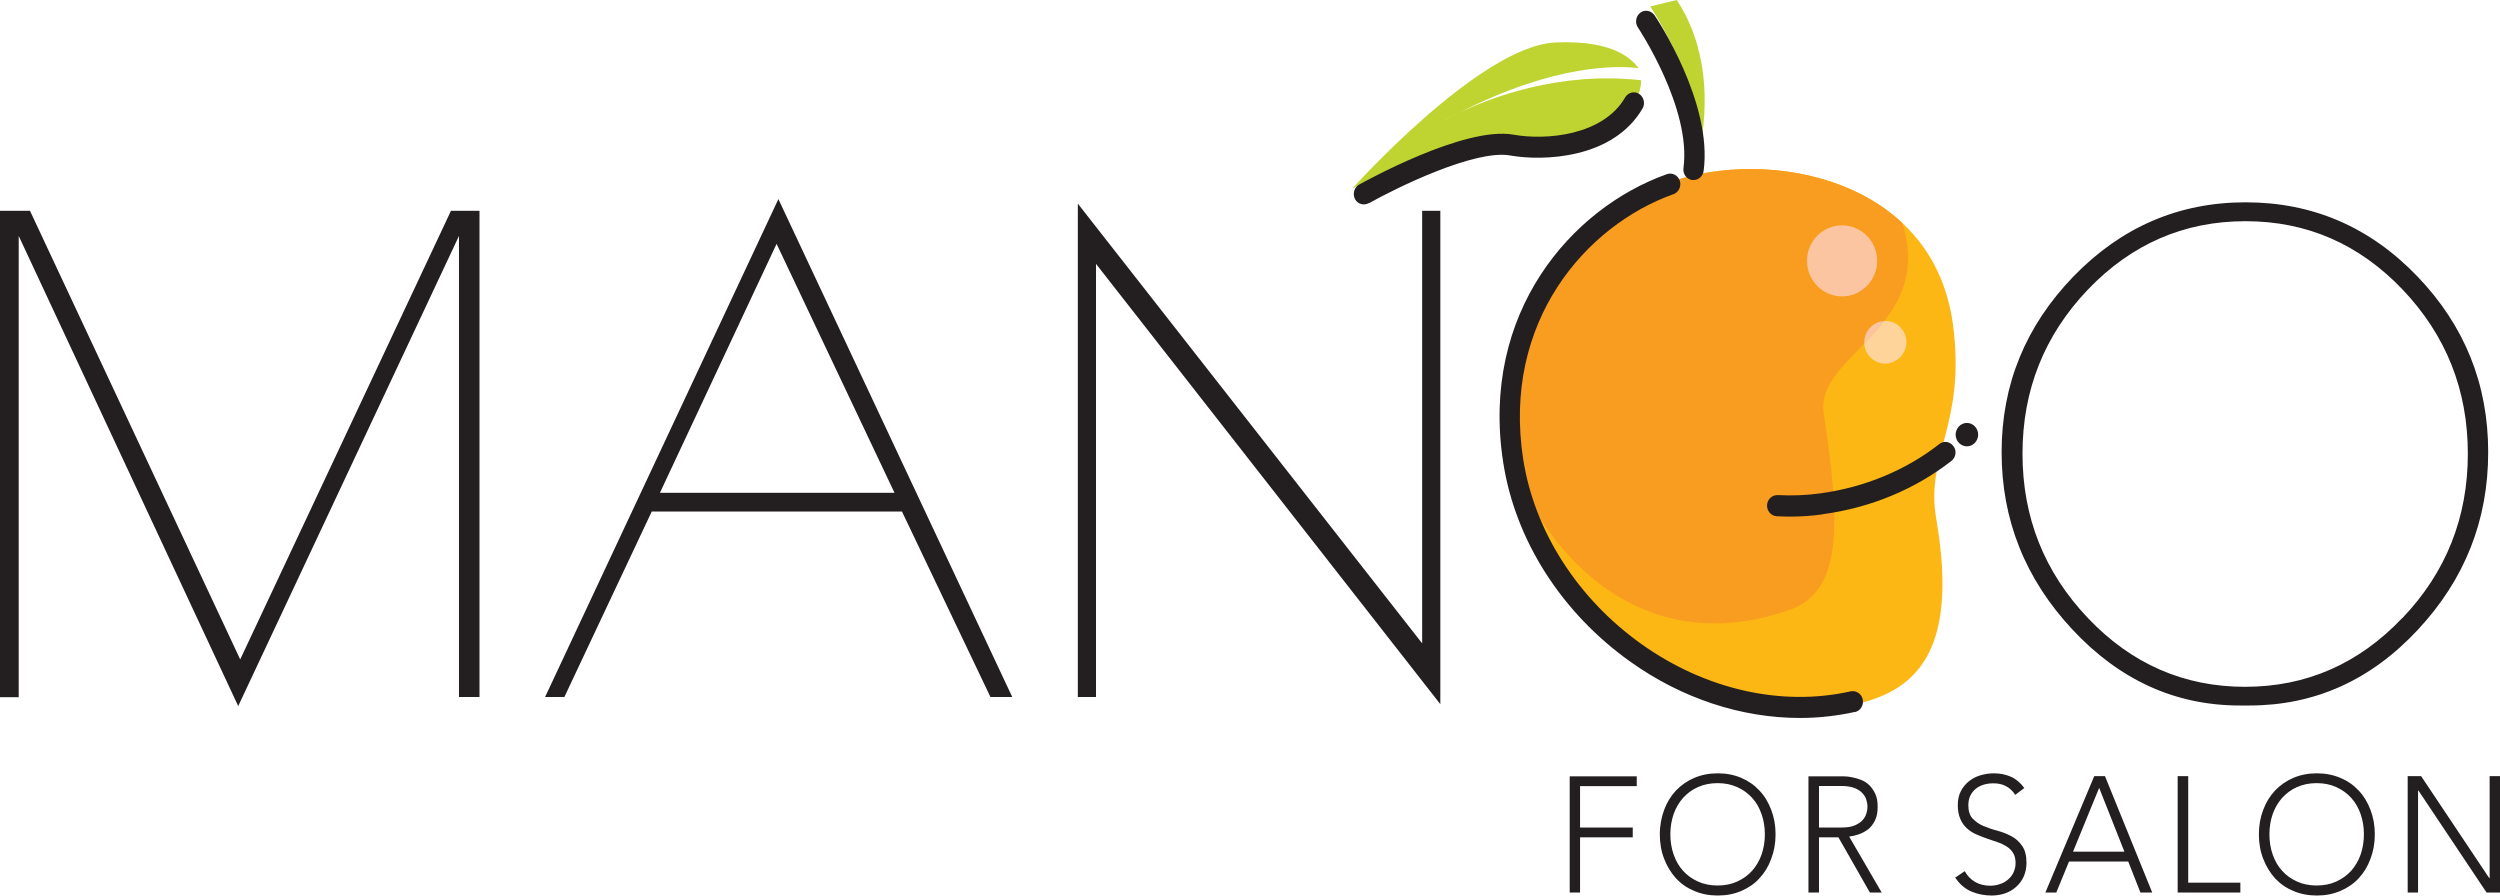 <svg width="134" height="48" viewBox="0 0 134 48" fill="none" xmlns="http://www.w3.org/2000/svg">
<path d="M81.039 24.724C82.334 33.097 91.148 39.607 99.397 37.764C102.543 37.056 105.046 35.122 103.78 27.792C103.186 24.36 105.397 22.76 104.676 17.374C103.614 9.517 94.752 7.907 89.532 9.76C84.633 11.502 79.832 16.908 81.039 24.724Z" fill="#FDB714"/>
<path d="M101.978 11.967C99.826 9.942 96.738 9.061 93.826 9.061C92.288 9.061 90.797 9.304 89.522 9.76C84.623 11.501 79.822 16.908 81.039 24.724C81.058 24.825 81.078 24.926 81.097 25.027C83.425 30.576 88.558 35.263 95.92 32.692C98.686 31.72 98.706 28.328 97.751 22.152C97.313 19.267 102.747 17.778 102.241 13.243C102.192 12.797 102.095 12.372 101.978 11.967Z" fill="#F99D20"/>
<path d="M98.735 12.079C97.693 12.079 96.855 12.929 96.855 13.982C96.855 15.036 97.703 15.886 98.735 15.886C99.768 15.886 100.615 15.036 100.615 13.982C100.615 12.929 99.768 12.079 98.735 12.079Z" fill="#FCC5A1"/>
<path d="M101.053 17.212C101.053 17.212 101.014 17.212 100.985 17.212C100.654 17.637 100.284 18.032 99.923 18.407C99.952 19.014 100.449 19.49 101.053 19.49C101.657 19.49 102.183 18.974 102.183 18.346C102.183 17.718 101.677 17.201 101.053 17.201" fill="#FFD49A"/>
<path d="M100.985 17.212C100.391 17.242 99.923 17.748 99.923 18.356C99.923 18.376 99.923 18.396 99.923 18.417C100.284 18.042 100.654 17.647 100.985 17.212Z" fill="#FCC5A1"/>
<path d="M88.451 0.344C88.451 0.344 91.489 4.87 91.012 8.373C91.012 8.373 92.346 3.736 89.873 0L88.451 0.344ZM83.347 2.278C86.561 2.126 87.486 3.22 87.837 3.655C86.756 3.513 83.376 3.402 78.186 6.054C77.64 6.318 77.329 6.5 77.329 6.5C77.621 6.338 77.903 6.196 78.186 6.054C79.802 5.275 83.552 3.797 87.973 4.303C87.798 7.512 82.773 7.877 80.396 7.452C77.903 6.996 72.469 10.124 72.469 10.124C72.469 10.124 79.315 2.47 83.357 2.278" fill="#BFD430"/>
<path d="M105.426 23.924C105.757 23.924 106.029 23.641 106.029 23.297C106.029 22.952 105.757 22.669 105.426 22.669C105.095 22.669 104.822 22.952 104.822 23.297C104.822 23.641 105.095 23.924 105.426 23.924ZM120.064 37.815H120.56C124.057 37.815 127.066 36.469 129.588 33.765C132.111 31.062 133.367 27.893 133.367 24.238C133.367 20.583 132.101 17.445 129.559 14.802C127.017 12.16 123.949 10.844 120.365 10.844C116.781 10.844 113.704 12.17 111.133 14.822C108.571 17.475 107.286 20.614 107.286 24.238C107.286 27.863 108.552 31.032 111.084 33.745C113.616 36.458 116.606 37.815 120.064 37.815ZM128.761 33.127C126.423 35.588 123.609 36.813 120.336 36.813C117.064 36.813 114.249 35.588 111.912 33.127C109.575 30.667 108.406 27.731 108.406 24.319C108.406 20.907 109.575 17.971 111.912 15.521C114.249 13.081 117.064 11.856 120.356 11.856C123.648 11.856 126.452 13.081 128.78 15.521C131.108 17.971 132.276 20.897 132.276 24.319C132.276 27.741 131.108 30.677 128.77 33.127M73.374 10.894C74.845 10.064 79.062 7.999 80.942 8.333C82.704 8.647 86.464 8.525 88.041 5.812C88.197 5.549 88.11 5.194 87.856 5.032C87.603 4.87 87.262 4.951 87.106 5.225C85.928 7.26 82.88 7.533 81.127 7.219C78.487 6.743 73.082 9.77 72.848 9.892C72.585 10.044 72.488 10.388 72.624 10.661C72.722 10.854 72.907 10.955 73.102 10.955C73.189 10.955 73.277 10.935 73.365 10.884M91.314 9.163C91.81 5.518 88.811 1.003 88.684 0.82C88.509 0.567 88.168 0.496 87.924 0.679C87.681 0.861 87.623 1.215 87.788 1.468C87.817 1.509 90.671 5.802 90.233 9.011C90.194 9.325 90.398 9.608 90.7 9.649H90.778C91.041 9.649 91.275 9.446 91.314 9.163ZM99.426 38.169C99.719 38.099 99.904 37.805 99.845 37.491C99.777 37.187 99.495 36.995 99.193 37.056C95.501 37.886 91.431 36.965 88.012 34.545C84.564 32.095 82.247 28.48 81.643 24.613C80.503 17.232 85.013 12.079 89.697 10.408C89.98 10.307 90.135 9.983 90.038 9.689C89.941 9.396 89.629 9.234 89.346 9.335C84.243 11.147 79.325 16.756 80.572 24.785C81.214 28.956 83.707 32.854 87.399 35.476C90.174 37.451 93.359 38.483 96.475 38.483C97.469 38.483 98.462 38.372 99.426 38.159M97.712 27.559C100.274 27.215 102.65 26.223 104.598 24.704C104.841 24.512 104.89 24.157 104.705 23.914C104.52 23.661 104.179 23.61 103.945 23.803C102.144 25.21 99.943 26.121 97.566 26.445C96.836 26.547 96.066 26.577 95.287 26.537C94.985 26.526 94.732 26.759 94.713 27.073C94.703 27.387 94.927 27.65 95.229 27.67C95.463 27.68 95.696 27.691 95.92 27.691C96.524 27.691 97.118 27.65 97.693 27.569M29.217 37.359H30.25L34.934 27.417H48.345L53.088 37.359H54.257L41.722 10.671L29.217 37.359ZM41.625 13.071L47.946 26.415H35.372L41.625 13.071ZM57.772 37.359H58.746V14.144L77.202 37.744V11.299H76.228V34.484L57.772 10.915V37.359ZM24.172 11.299L12.875 35.345L1.607 11.299H0V37.37H1.003V12.646L12.768 37.846L24.601 12.646V37.359H25.701V11.299H24.163H24.172Z" fill="#231F20"/>
<path d="M84.136 47.838H84.691V44.882H87.515V44.355H84.691V42.138H87.73V41.611H84.136V47.848V47.838ZM89.2 46.036C89.356 46.441 89.57 46.785 89.833 47.079C90.106 47.372 90.427 47.595 90.817 47.757C91.197 47.919 91.615 48 92.073 48C92.531 48 92.95 47.919 93.329 47.757C93.709 47.595 94.04 47.372 94.303 47.079C94.576 46.785 94.79 46.441 94.936 46.036C95.092 45.631 95.17 45.196 95.17 44.72C95.17 44.244 95.092 43.809 94.936 43.404C94.781 42.998 94.576 42.654 94.303 42.371C94.031 42.077 93.709 41.854 93.329 41.693C92.95 41.531 92.531 41.45 92.073 41.45C91.615 41.45 91.197 41.531 90.817 41.693C90.437 41.854 90.106 42.087 89.833 42.371C89.56 42.664 89.346 43.009 89.2 43.404C89.054 43.798 88.966 44.244 88.966 44.72C88.966 45.196 89.044 45.641 89.2 46.036ZM89.707 43.636C89.823 43.302 89.999 43.009 90.213 42.766C90.437 42.523 90.7 42.32 91.011 42.188C91.323 42.047 91.674 41.976 92.063 41.976C92.453 41.976 92.803 42.047 93.115 42.188C93.427 42.33 93.7 42.523 93.914 42.766C94.138 43.009 94.303 43.302 94.42 43.636C94.537 43.97 94.596 44.335 94.596 44.72C94.596 45.104 94.537 45.469 94.42 45.803C94.303 46.137 94.128 46.431 93.914 46.674C93.69 46.917 93.427 47.109 93.115 47.251C92.803 47.392 92.453 47.463 92.063 47.463C91.674 47.463 91.323 47.392 91.011 47.251C90.7 47.109 90.427 46.917 90.213 46.674C89.989 46.431 89.823 46.137 89.707 45.803C89.59 45.469 89.531 45.104 89.531 44.72C89.531 44.335 89.59 43.97 89.707 43.636ZM97.498 42.128H98.686C98.978 42.128 99.222 42.168 99.407 42.239C99.592 42.31 99.738 42.411 99.835 42.523C99.933 42.634 100.01 42.755 100.04 42.887C100.079 43.019 100.098 43.13 100.098 43.242C100.098 43.353 100.079 43.464 100.04 43.596C100.001 43.727 99.933 43.849 99.835 43.96C99.738 44.072 99.592 44.163 99.407 44.244C99.222 44.325 98.988 44.355 98.686 44.355H97.498V42.138V42.128ZM96.933 47.838H97.498V44.882H98.54L100.225 47.838H100.858L99.115 44.841C99.28 44.821 99.455 44.78 99.631 44.72C99.806 44.659 99.972 44.568 100.127 44.456C100.273 44.335 100.4 44.183 100.497 43.981C100.595 43.788 100.643 43.535 100.643 43.242C100.643 42.968 100.605 42.745 100.517 42.553C100.429 42.371 100.322 42.209 100.195 42.087C100.069 41.966 99.923 41.865 99.757 41.804C99.592 41.743 99.436 41.693 99.27 41.662C99.115 41.632 98.968 41.611 98.832 41.611C98.696 41.611 98.589 41.611 98.511 41.611H96.933V47.848V47.838ZM104.812 47.058C105.046 47.403 105.338 47.646 105.669 47.787C106 47.929 106.37 48 106.76 48C107.003 48 107.237 47.959 107.461 47.889C107.685 47.808 107.889 47.696 108.055 47.544C108.23 47.392 108.367 47.21 108.464 46.998C108.561 46.785 108.62 46.532 108.62 46.248C108.62 45.864 108.542 45.56 108.386 45.337C108.23 45.114 108.045 44.942 107.811 44.821C107.578 44.699 107.334 44.598 107.062 44.527C106.789 44.456 106.545 44.365 106.312 44.274C106.078 44.173 105.893 44.041 105.737 43.879C105.581 43.717 105.503 43.474 105.503 43.16C105.503 42.958 105.542 42.786 105.61 42.644C105.688 42.492 105.786 42.371 105.903 42.28C106.019 42.178 106.166 42.108 106.331 42.057C106.497 42.006 106.672 41.986 106.847 41.986C107.11 41.986 107.334 42.037 107.519 42.138C107.714 42.239 107.88 42.391 108.016 42.604L108.503 42.239C108.298 41.956 108.055 41.753 107.782 41.632C107.5 41.51 107.198 41.45 106.867 41.45C106.614 41.45 106.37 41.49 106.136 41.561C105.903 41.632 105.698 41.743 105.523 41.885C105.347 42.027 105.201 42.209 105.094 42.421C104.987 42.634 104.938 42.877 104.938 43.16C104.938 43.454 104.987 43.697 105.075 43.9C105.162 44.102 105.279 44.264 105.425 44.396C105.571 44.527 105.737 44.639 105.922 44.72C106.107 44.801 106.292 44.871 106.487 44.942C106.682 45.003 106.877 45.074 107.052 45.135C107.237 45.196 107.402 45.276 107.549 45.368C107.695 45.459 107.811 45.57 107.899 45.712C107.987 45.854 108.035 46.036 108.035 46.248C108.035 46.441 107.997 46.603 107.928 46.755C107.86 46.907 107.763 47.028 107.636 47.139C107.519 47.241 107.373 47.332 107.208 47.382C107.042 47.443 106.867 47.474 106.682 47.474C106.38 47.474 106.117 47.413 105.883 47.281C105.649 47.15 105.455 46.957 105.309 46.694L104.773 47.058H104.812ZM109.633 47.838H110.217L110.899 46.178H114.074L114.726 47.838H115.359L112.827 41.601H112.252L109.633 47.838ZM113.869 45.651H111.113L112.515 42.229L113.869 45.651ZM116.723 47.838H120.083V47.312H117.288V41.601H116.723V47.838ZM121.31 46.036C121.466 46.441 121.68 46.785 121.943 47.079C122.216 47.372 122.537 47.595 122.927 47.757C123.306 47.919 123.725 48 124.183 48C124.641 48 125.059 47.919 125.439 47.757C125.819 47.595 126.15 47.372 126.423 47.079C126.696 46.785 126.91 46.441 127.056 46.036C127.212 45.631 127.29 45.196 127.29 44.72C127.29 44.244 127.212 43.809 127.056 43.404C126.9 42.998 126.696 42.654 126.423 42.371C126.15 42.077 125.829 41.854 125.439 41.693C125.059 41.531 124.641 41.45 124.183 41.45C123.725 41.45 123.306 41.531 122.927 41.693C122.547 41.854 122.216 42.087 121.943 42.371C121.67 42.664 121.456 43.009 121.31 43.404C121.154 43.809 121.076 44.244 121.076 44.72C121.076 45.196 121.154 45.641 121.31 46.036ZM121.816 43.636C121.933 43.302 122.108 43.009 122.323 42.766C122.547 42.523 122.81 42.32 123.121 42.188C123.433 42.047 123.784 41.976 124.173 41.976C124.563 41.976 124.913 42.047 125.225 42.188C125.537 42.33 125.809 42.523 126.024 42.766C126.248 43.009 126.413 43.302 126.53 43.636C126.647 43.97 126.705 44.335 126.705 44.72C126.705 45.104 126.647 45.469 126.53 45.803C126.413 46.137 126.238 46.431 126.024 46.674C125.8 46.917 125.537 47.109 125.225 47.251C124.913 47.392 124.563 47.463 124.173 47.463C123.784 47.463 123.433 47.392 123.121 47.251C122.81 47.109 122.537 46.917 122.323 46.674C122.099 46.431 121.933 46.137 121.816 45.803C121.699 45.469 121.641 45.104 121.641 44.72C121.641 44.335 121.699 43.97 121.816 43.636ZM129.052 47.838H129.608V42.371H129.627L133.279 47.838H134V41.601H133.445V47.069H133.425L129.773 41.601H129.052V47.838Z" fill="#231F20"/>
</svg>
